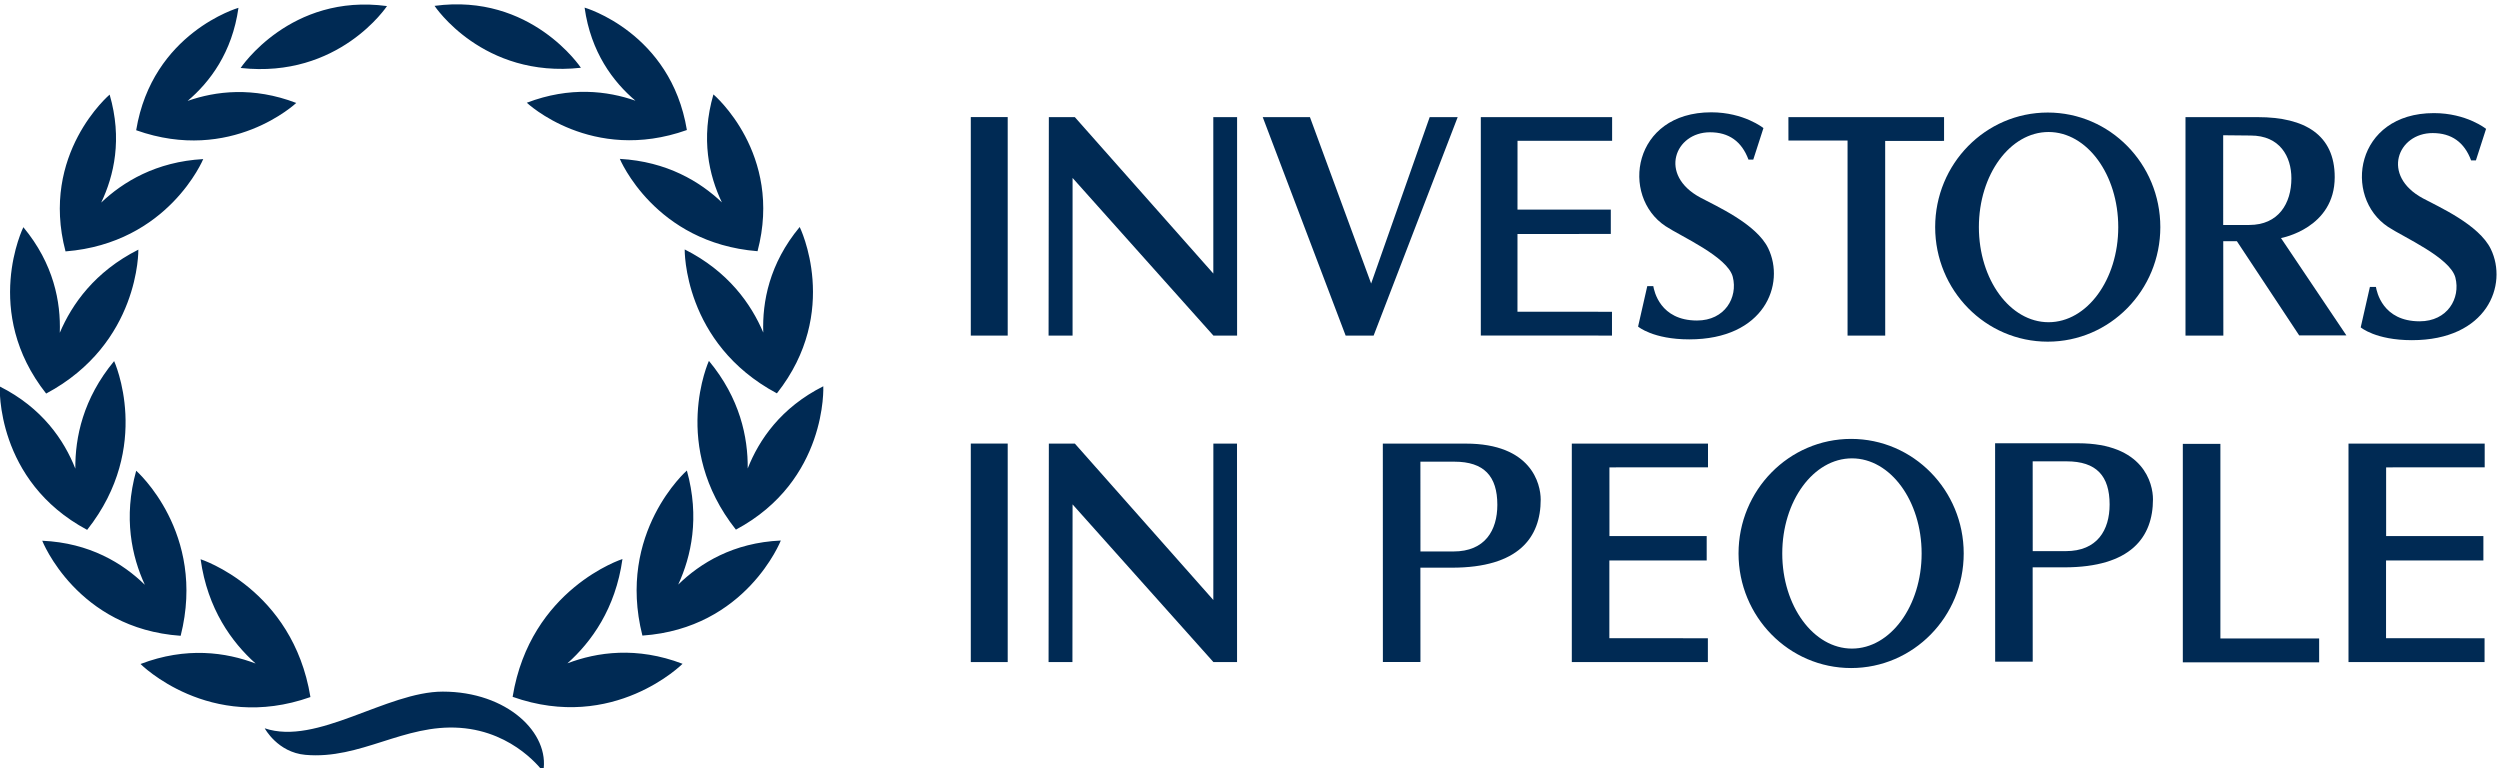 <?xml version="1.0" encoding="UTF-8" standalone="no"?>
<!-- Created with Inkscape (http://www.inkscape.org/) -->

<svg
   xmlns:dc="http://purl.org/dc/elements/1.1/"
   xmlns:cc="http://creativecommons.org/ns#"
   xmlns:rdf="http://www.w3.org/1999/02/22-rdf-syntax-ns#"
   xmlns:svg="http://www.w3.org/2000/svg"
   xmlns="http://www.w3.org/2000/svg"
   version="1.1"
   width="190.645"
   height="58.582"
   id="svg29793"
   xml:space="preserve"><defs
     id="defs29797"><clipPath
       id="clipPath29863"><path
         d="m 42.492,693.54 512.864,0 0,-157.595 -512.864,0 0,157.595 z"
         id="path29865" /></clipPath><clipPath
       id="clipPath29879"><path
         d="m 42.492,693.54 512.864,0 0,-157.595 -512.864,0 0,157.595 z"
         id="path29881" /></clipPath><linearGradient
       x1="0"
       y1="0"
       x2="1"
       y2="0"
       id="linearGradient29897"
       gradientUnits="userSpaceOnUse"
       gradientTransform="matrix(439.484,0,0,-439.484,72.773,211.104)"
       spreadMethod="pad"><stop
         id="stop29899"
         style="stop-color:#42a5dc;stop-opacity:1"
         offset="0" /><stop
         id="stop29901"
         style="stop-color:#394c99;stop-opacity:1"
         offset="1" /></linearGradient><clipPath
       id="clipPath30041"><path
         d="m 40.075,299.742 0,-156.372 516.061,0 0,156.372"
         id="path30043" /></clipPath><clipPath
       id="clipPath29863-6"><path
         d="m 42.492,693.54 512.864,0 0,-157.595 -512.864,0 0,157.595 z"
         id="path29865-5" /></clipPath><clipPath
       id="clipPath29879-0"><path
         d="m 42.492,693.54 512.864,0 0,-157.595 -512.864,0 0,157.595 z"
         id="path29881-9" /></clipPath></defs><g
     transform="matrix(1.25,0,0,-1.25,-553.57,1088.56)"
     id="g29801"><g
       transform="matrix(0.297,0,0,0.297,430.22,664.602)"
       id="g30053"><path
         d="m 241.955,558.435 7.582,0 0,44.885 -7.582,0 0,-44.885 z"
         id="path29803"
         style="fill:#002a54;fill-opacity:1;fill-rule:nonzero;stroke:none" /><g
         transform="translate(365.409,603.308)"
         id="g29805"><path
           d="m 0,0 27.975,0 0,-4.877 -20.248,-0.002 0.003,-14.112 19.976,0 0,-5.008 -19.994,-0.008 0,-15.964 20.237,-0.007 0,-4.892 L 0,-44.87 0,0"
           id="path29807"
           style="fill:#002a54;fill-opacity:1;fill-rule:nonzero;stroke:none" /></g><g
         transform="translate(524.948,603.308)"
         id="g29809"><path
           d="m 0,0 27.975,0 0,-4.877 -20.247,-0.002 0.003,-14.112 19.976,0 0,-5.008 -19.995,-0.008 0,-15.964 20.237,-0.007 0,-4.892 L 0,-44.87 0,0"
           id="path29811"
           style="fill:#002a54;fill-opacity:1;fill-rule:nonzero;stroke:none" /></g><g
         transform="translate(422.951,561.206)"
         id="g29813"><path
           d="m 0,0 c -7.903,0 -14.314,8.747 -14.314,19.537 0,10.793 6.411,19.538 14.314,19.538 7.906,0 14.314,-8.745 14.314,-19.538 C 14.314,8.747 7.906,0 0,0 z m -0.17,43.072 c -12.77,0 -23.125,-10.537 -23.125,-23.535 0,-12.998 10.355,-23.533 23.125,-23.533 12.773,0 23.128,10.535 23.128,23.533 0,12.998 -10.355,23.535 -23.128,23.535"
           id="path29815"
           style="fill:#002a54;fill-opacity:1;fill-rule:nonzero;stroke:none" /></g><g
         transform="translate(257.988,603.318)"
         id="g29817"><path
           d="m 0,0 5.339,0 28.446,-32.131 0.009,32.13 4.856,0 0.01,-44.873 -4.862,0 -28.924,32.382 -0.029,-32.382 -4.901,0"
           id="path29819"
           style="fill:#002a54;fill-opacity:1;fill-rule:nonzero;stroke:none" /></g><g
         transform="translate(490.916,603.258)"
         id="g29821"><path
           d="m 0,0 7.718,0 0.001,-39.968 20.283,-10e-4 0,-4.905 L 0,-44.874 0,0"
           id="path29823"
           style="fill:#002a54;fill-opacity:1;fill-rule:nonzero;stroke:none" /></g><g
         transform="translate(341.279,599.598)"
         id="g29825"><path
           d="m 0,0 c -2.256,0 -5.153,-0.001 -6.97,-0.001 0,-1.865 0.01,-18.447 0.01,-18.447 0,0 6.465,0.006 6.792,0.006 6.447,0 9.002,4.304 9.002,9.582 C 8.834,-2.978 6.106,0 0,0 z m -14.688,3.713 c 0,0 15.48,0 17.044,0 13.493,0 15.384,-8.298 15.384,-11.501 0,-7.759 -4.511,-13.985 -18.242,-13.985 l -6.471,0 0.012,-19.376 -7.715,0 -0.012,44.862"
           id="path29827"
           style="fill:#002a54;fill-opacity:1;fill-rule:nonzero;stroke:none" /></g><g
         transform="translate(467.046,599.668)"
         id="g29829"><path
           d="m 0,0 c -2.256,0 -5.154,-0.001 -6.971,-0.001 0,-1.866 0.009,-18.448 0.009,-18.448 0,0 6.466,0.006 6.794,0.006 6.446,0 9.001,4.303 9.001,9.581 C 8.833,-2.979 6.105,0 0,0 z m -14.689,3.712 c 0,0 15.48,0 17.044,0 13.494,0 15.384,-8.297 15.384,-11.501 0,-7.759 -4.511,-13.986 -18.243,-13.986 l -6.47,0 0.012,-19.376 -7.715,0 -0.012,44.863"
           id="path29831"
           style="fill:#002a54;fill-opacity:1;fill-rule:nonzero;stroke:none" /></g><path
         d="m 241.955,625.498 7.582,0 0,44.884 -7.582,0 0,-44.884 z"
         id="path29833"
         style="fill:#002a54;fill-opacity:1;fill-rule:nonzero;stroke:none" /><g
         transform="translate(463.338,628.245)"
         id="g29835"><path
           d="m 0,0 c -7.906,0 -14.313,8.748 -14.313,19.536 0,10.789 6.407,19.535 14.313,19.535 7.907,0 14.315,-8.746 14.315,-19.535 C 14.315,8.748 7.907,0 0,0 z m -0.169,43.069 c -12.771,0 -23.124,-10.535 -23.124,-23.533 0,-12.996 10.353,-23.532 23.124,-23.532 12.773,0 23.127,10.536 23.127,23.532 0,12.998 -10.354,23.533 -23.127,23.533"
           id="path29837"
           style="fill:#002a54;fill-opacity:1;fill-rule:nonzero;stroke:none" /></g><g
         transform="translate(257.988,670.37)"
         id="g29839"><path
           d="m 0,0 5.339,0 28.446,-32.127 -0.005,32.124 4.887,0 -0.001,-44.865 -4.868,0 -28.924,32.375 -0.002,-32.375 -4.928,0"
           id="path29841"
           style="fill:#002a54;fill-opacity:1;fill-rule:nonzero;stroke:none" /></g><g
         transform="translate(336.215,670.37)"
         id="g29843"><path
           d="m 0,0 5.751,0 -17.265,-44.868 -5.751,0 L -34.293,0 -24.596,0 -12.025,-34.179 0,0"
           id="path29845"
           style="fill:#002a54;fill-opacity:1;fill-rule:nonzero;stroke:none" /></g><g
         transform="translate(346.717,670.377)"
         id="g29847"><path
           d="m 0,0 26.971,-0.008 0,-4.858 -19.43,-0.007 -0.007,-14.124 19.168,0 0,-5.003 -19.168,-0.013 -0.004,-15.969 19.414,-0.004 0,-4.889 L 0,-44.868 0,0"
           id="path29849"
           style="fill:#002a54;fill-opacity:1;fill-rule:nonzero;stroke:none" /></g><g
         transform="translate(422.05,665.567)"
         id="g29851"><path
           d="m 0,0 -12.145,-0.009 -0.006,4.812 31.972,0 0,-4.881 L 7.726,-0.089 7.735,-40.065 -0.001,-40.073 0,0"
           id="path29853"
           style="fill:#002a54;fill-opacity:1;fill-rule:nonzero;stroke:none" /></g><g
         transform="translate(499.207,666.649)"
         id="g29855"><path
           d="m 0,0 c 0,0 5.577,-0.056 5.644,-0.056 6.01,0 8.366,-4.324 8.366,-8.793 0,-5.159 -2.651,-9.579 -8.661,-9.579 -0.168,0 -5.348,-0.007 -5.348,-0.007 L 0,0 z m 15.608,-41.105 9.696,0 -13.43,19.985 c 0.201,0.048 11.036,2.05 11.036,12.519 0,8.675 -6.12,12.324 -15.792,12.324 -1.565,0 -14.86,0 -14.86,0 l 0,-44.869 7.777,0 -0.022,19.389 2.798,0 12.797,-19.348"
           id="path29857"
           style="fill:#002a54;fill-opacity:1;fill-rule:nonzero;stroke:none" /></g><g
         id="g29859"><g
           clip-path="url(#clipPath29863-6)"
           id="g29861"><g
             transform="translate(133.495,552.367)"
             id="g29867"><path
               d="m 0,0 c -11.521,0 -25.89,-11.168 -36.575,-7.535 0,0 2.636,-4.947 8.362,-5.454 11.323,-1.002 20.235,6.38 31.773,5.547 11.369,-0.822 17.056,-9.104 17.078,-8.979 C 22.05,-8.519 13.229,0 0,0 z m 28.374,128.145 c 0,0 -10.199,15.395 -30.063,12.715 0,0 9.87,-14.954 30.063,-12.715 z m 11.203,-6.768 c -5.721,2.01 -13.437,2.979 -22.315,-0.416 0,0 13.309,-12.559 32.864,-5.612 0,0 -0.013,0.012 -0.021,0.02 0.019,-0.007 0.038,-0.013 0.038,-0.013 -3.312,20.049 -21.012,25.145 -21.012,25.145 1.286,-9.193 5.881,-15.257 10.446,-19.124 z M 36.368,109.43 c 0,0 7.152,-17.264 28.27,-18.963 0,0 -0.007,0.017 -0.01,0.024 0.013,-0.012 0.029,-0.025 0.029,-0.025 5.298,20.057 -9.063,32.206 -9.063,32.206 -2.644,-9.101 -0.9,-16.671 1.737,-22.182 -4.489,4.265 -11.272,8.393 -20.963,8.94 z M 65.832,73.754 c -2.491,5.878 -7.205,12.569 -16.138,17.075 0,0 -0.342,-19.26 18.923,-29.555 0,0 0,0.019 0,0.027 0.007,-0.017 0.016,-0.034 0.016,-0.034 13.259,16.78 4.682,34.169 4.682,34.169 C 67.071,87.92 65.607,80.047 65.832,73.754 z M 62.638,45.837 c 0.066,6.385 -1.581,14.4 -7.971,22.1 0,0 -8.011,-17.518 5.535,-34.655 0,0 0.007,0.018 0.01,0.024 10e-4,-0.015 0.002,-0.036 0.002,-0.036 C 79.076,43.353 78.162,62.721 78.162,62.721 69.436,58.329 64.947,51.697 62.638,45.837 z M 25.605,5.81 c 4.91,4.383 9.877,11.205 11.305,21.425 0,0 -18.913,-6.068 -22.558,-28.286 0,0 0.019,0.006 0.032,0.01 C 14.367,-1.057 14.351,-1.074 14.351,-1.074 35.134,-8.436 49.255,5.715 49.255,5.715 39.843,9.31 31.673,8.121 25.605,5.81 z M 50.14,45.414 c 0,0 -14.482,-12.707 -9.14,-33.885 0,0 0.015,0.014 0.022,0.021 -0.007,-0.019 -0.016,-0.04 -0.016,-0.04 21.337,1.479 28.433,19.526 28.433,19.526 -9.761,-0.437 -16.572,-4.651 -21.078,-9.052 2.675,5.796 4.456,13.787 1.779,23.43 z m -61.596,95.403 c -19.864,2.681 -30.064,-12.715 -30.064,-12.715 20.194,-2.237 30.064,12.715 30.064,12.715 z m -51.506,-25.51 c 19.555,-6.948 32.865,5.61 32.865,5.61 -8.877,3.395 -16.592,2.428 -22.313,0.418 4.564,3.867 9.157,9.931 10.443,19.122 0,0 -17.7,-5.094 -21.011,-25.143 0,0 0.02,0.005 0.034,0.01 -0.006,-0.005 -0.018,-0.017 -0.018,-0.017 z M -77.464,90.449 c -0.003,-0.007 -0.01,-0.024 -0.01,-0.024 21.121,1.697 28.27,18.963 28.27,18.963 -9.691,-0.548 -16.473,-4.676 -20.963,-8.941 2.636,5.512 4.382,13.082 1.738,22.185 0,0 -14.359,-12.152 -9.062,-32.207 0,0 0.014,0.015 0.027,0.024 z m -3.987,-29.187 c 0,-0.011 0,-0.03 0,-0.03 19.263,10.294 18.921,29.554 18.921,29.554 -8.935,-4.506 -13.648,-11.198 -16.138,-17.076 0.225,6.295 -1.239,14.168 -7.483,21.686 0,0 -8.577,-17.39 4.682,-34.172 0,0 0.009,0.02 0.018,0.038 z m 8.402,-28.036 c 0,0 0,0.022 0.001,0.04 0.004,-0.007 0.012,-0.025 0.012,-0.025 13.544,17.137 5.53,34.651 5.53,34.651 -6.387,-7.697 -8.033,-15.714 -7.967,-22.095 -2.309,5.859 -6.798,12.488 -15.523,16.882 0,0 -0.915,-19.365 17.947,-29.453 z m 45.83,-34.31 c 0.013,-0.004 0.032,-0.012 0.032,-0.012 -3.646,22.222 -22.557,28.287 -22.557,28.287 1.428,-10.217 6.394,-17.04 11.304,-21.423 -6.067,2.31 -14.238,3.501 -23.648,-0.095 0,0 14.119,-14.153 34.902,-6.791 0,0 -0.016,0.017 -0.033,0.034 z m -26.638,12.589 c 0.007,-0.006 0.022,-0.019 0.022,-0.019 5.342,21.176 -9.14,33.884 -9.14,33.884 -2.677,-9.641 -0.897,-17.629 1.777,-23.426 -4.506,4.402 -11.316,8.611 -21.077,9.049 0,0 7.098,-18.044 28.433,-19.526 0,0 -0.008,0.021 -0.015,0.038"
               id="path29869"
               style="fill:#002a54;fill-opacity:1;fill-rule:evenodd;stroke:none" /></g></g></g><g
         transform="translate(393.795,667.26)"
         id="g29871"><path
           d="m 0,0 c -7.2,0 -10.651,-8.755 -1.994,-13.404 3.252,-1.746 11.526,-5.417 13.947,-10.419 3.561,-7.357 -0.745,-18.717 -16.216,-18.717 -7.453,0 -10.51,2.628 -10.51,2.628 l 1.887,8.306 1.238,0 c 0.174,-0.961 1.358,-7.06 8.98,-7.06 5.726,0 8.422,4.733 7.346,8.965 -1.046,4.118 -10.666,8.329 -13.82,10.422 -9.317,6.182 -6.771,23.38 9.405,23.38 6.713,0 10.714,-3.238 10.714,-3.238 l -2.09,-6.481 -0.981,0 C 6.511,-1.871 3.876,0 0,0"
           id="path29873"
           style="fill:#002a54;fill-opacity:1;fill-rule:nonzero;stroke:none" /></g><g
         id="g29875"><g
           clip-path="url(#clipPath29879-0)"
           id="g29877"><g
             transform="translate(542.229,667.097)"
             id="g29883"><path
               d="m 0,0 c -7.199,0 -10.65,-8.756 -1.994,-13.404 3.253,-1.747 11.526,-5.417 13.948,-10.42 3.56,-7.357 -0.745,-18.717 -16.216,-18.717 -7.453,0 -10.511,2.629 -10.511,2.629 l 1.888,8.305 1.237,0 c 0.174,-0.961 1.358,-7.059 8.98,-7.059 5.727,0 8.423,4.733 7.346,8.965 -1.046,4.118 -10.665,8.329 -13.82,10.422 -9.317,6.181 -6.77,23.38 9.406,23.38 6.712,0 10.713,-3.238 10.713,-3.238 l -2.09,-6.482 -0.98,0 C 6.512,-1.871 3.877,0 0,0"
               id="path29885"
               style="fill:#002a54;fill-opacity:1;fill-rule:nonzero;stroke:none" /></g></g></g></g></g></svg>